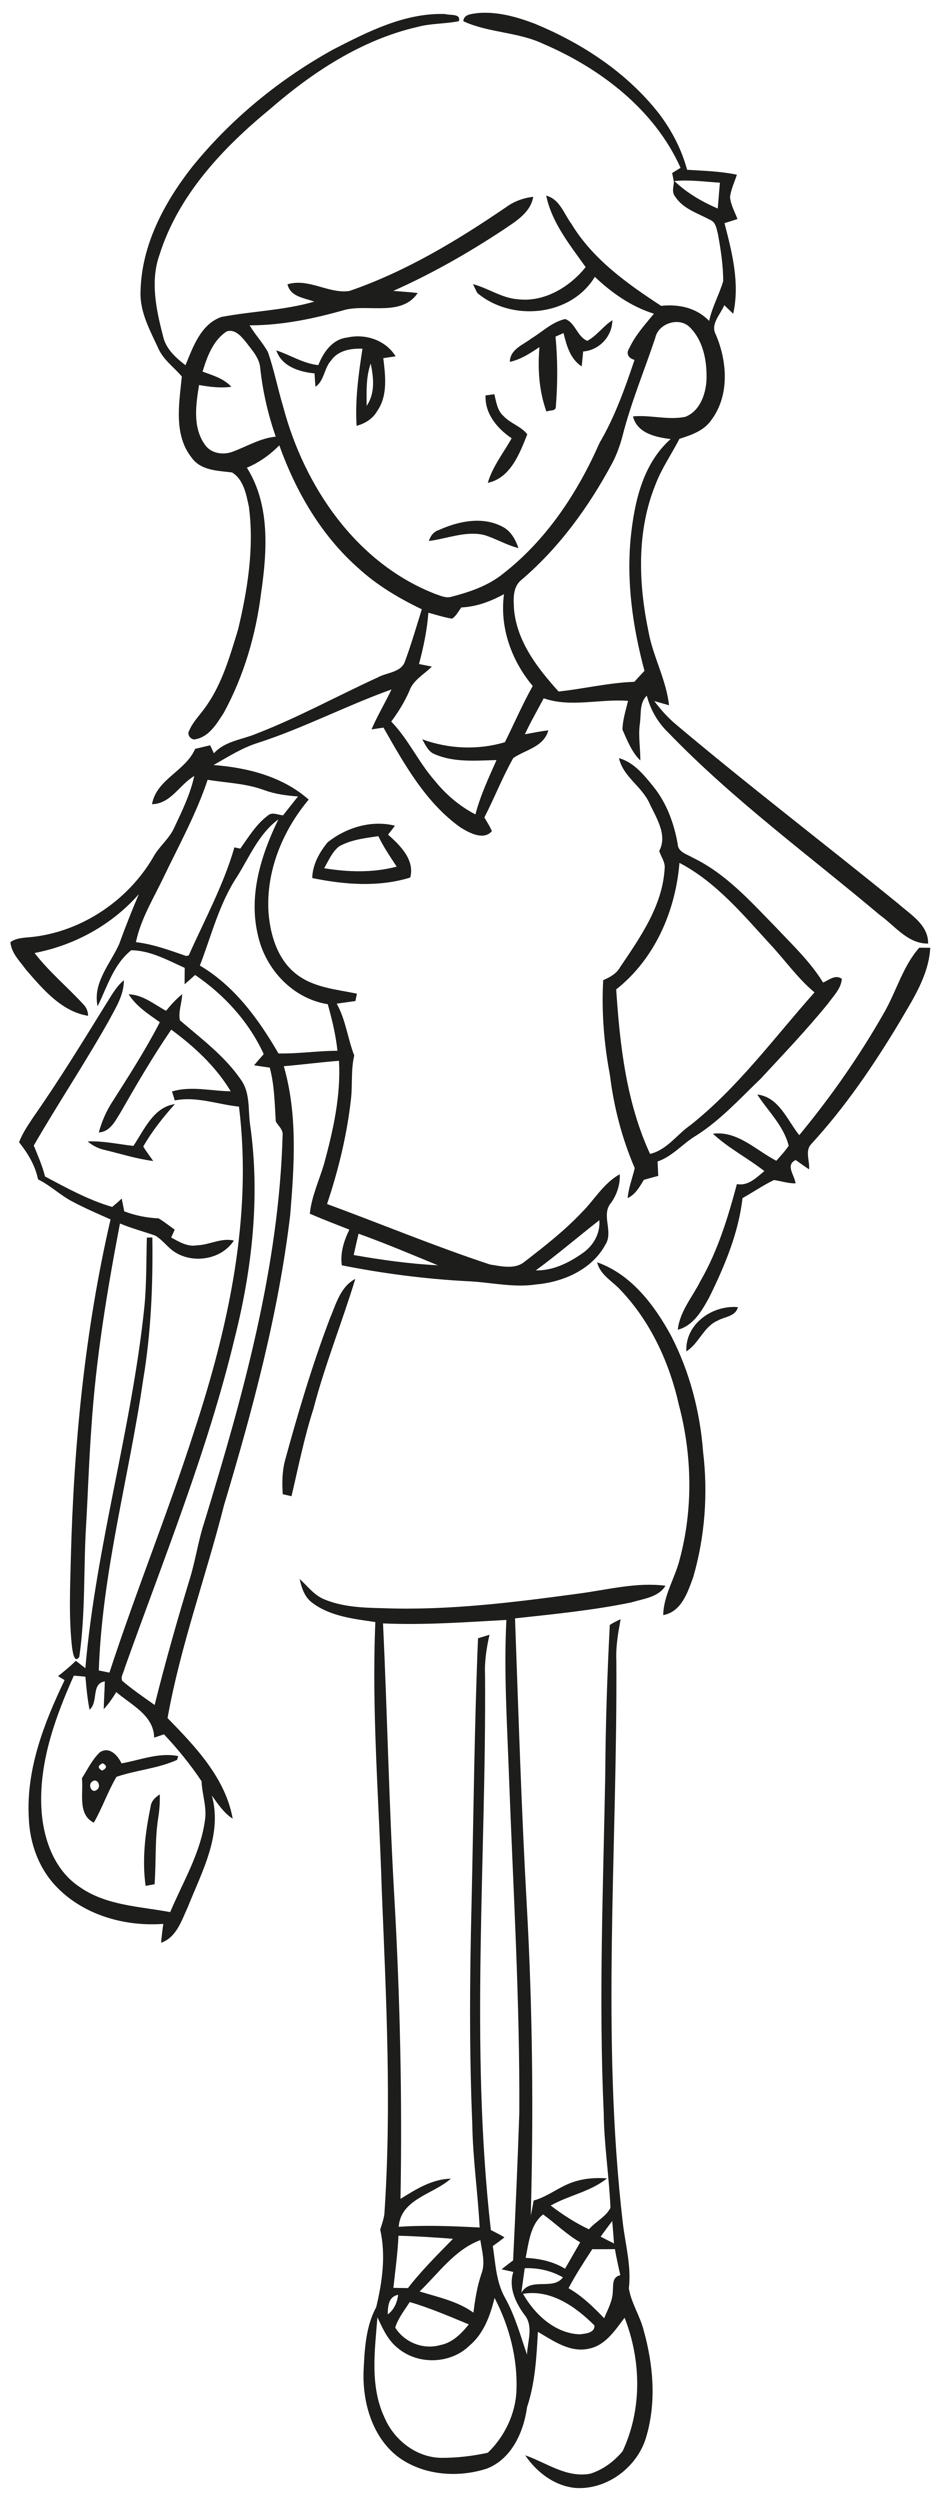 <?xml version="1.0" encoding="UTF-8" ?>
<!DOCTYPE svg PUBLIC "-//W3C//DTD SVG 1.1//EN" "http://www.w3.org/Graphics/SVG/1.1/DTD/svg11.dtd">
<svg width="258pt" height="685pt" viewBox="0 0 258 685" version="1.1" xmlns="http://www.w3.org/2000/svg">
<g id="#1d1d1bff">
<path fill="#1d1d1b" opacity="1.00" d=" M 91.39 13.54 C 100.92 8.65 111.05 3.47 122.04 3.84 C 123.29 4.26 126.51 3.65 125.79 5.81 C 122.04 6.57 118.14 6.38 114.42 7.39 C 99.14 10.91 85.68 19.77 73.99 29.93 C 61.03 40.58 48.87 53.50 43.73 69.83 C 41.14 77.10 42.85 84.98 44.73 92.21 C 45.50 95.63 48.21 98.03 50.85 100.08 C 52.94 95.04 55.05 88.83 60.70 86.85 C 69.14 85.25 77.87 85.06 86.16 82.65 C 83.40 81.60 79.63 81.37 78.82 77.90 C 84.70 76.14 90.03 80.54 95.78 79.74 C 111.22 74.43 125.35 65.92 138.78 56.75 C 140.97 55.16 143.53 54.22 146.21 53.93 C 145.44 58.33 141.36 60.68 137.98 62.98 C 128.38 69.32 118.35 75.03 107.83 79.71 C 110.06 79.88 112.30 80.04 114.53 80.29 C 110.15 86.76 101.13 83.33 94.69 84.87 C 86.14 87.31 77.38 89.16 68.45 89.15 C 69.95 91.71 72.04 93.88 73.46 96.48 C 75.16 101.35 76.14 106.44 77.62 111.38 C 83.40 133.26 97.64 154.33 119.37 162.76 C 120.74 163.21 122.19 163.95 123.67 163.55 C 128.76 162.23 133.93 160.50 138.05 157.11 C 149.88 147.88 158.38 134.98 164.38 121.36 C 168.57 114.23 171.35 106.42 173.97 98.61 C 172.35 98.20 171.53 96.92 172.52 95.44 C 174.16 91.88 176.83 88.96 179.29 85.96 C 173.10 84.04 167.75 80.28 163.09 75.86 C 156.49 86.76 140.24 88.21 130.84 80.26 C 130.55 79.66 129.97 78.46 129.67 77.86 C 133.87 78.96 137.56 81.68 141.97 82.00 C 149.20 82.88 156.24 78.63 160.57 73.19 C 156.26 67.14 151.31 61.05 149.75 53.61 C 153.46 54.55 154.60 58.56 156.66 61.32 C 162.51 71.02 171.96 77.73 181.27 83.81 C 186.14 83.30 190.93 84.31 194.43 87.94 C 195.24 84.14 197.19 80.74 198.28 77.05 C 198.29 72.74 197.62 68.44 196.85 64.20 C 196.47 62.77 196.30 60.91 194.73 60.26 C 191.37 58.45 187.30 57.26 185.12 53.88 C 184.13 52.71 184.67 51.19 184.77 49.84 C 184.61 49.03 184.45 48.22 184.29 47.41 C 184.87 47.06 186.01 46.35 186.59 45.99 C 179.48 30.08 164.68 18.76 148.98 12.03 C 142.04 8.73 133.96 9.02 127.04 5.82 C 127.10 3.83 129.51 3.83 130.97 3.58 C 136.32 3.11 141.62 4.60 146.58 6.48 C 159.68 11.88 171.98 19.96 180.75 31.22 C 184.22 35.81 186.89 40.97 188.39 46.53 C 192.95 46.80 197.55 46.93 202.04 47.87 C 201.38 49.90 200.42 51.87 200.16 54.00 C 200.35 56.14 201.46 58.04 202.20 60.02 C 201.01 60.41 199.83 60.78 198.64 61.15 C 200.74 69.24 202.88 77.60 201.03 85.97 C 200.21 85.19 199.39 84.41 198.58 83.63 C 197.55 86.16 194.74 88.76 196.23 91.61 C 199.41 98.96 200.08 108.34 195.06 115.05 C 193.06 118.02 189.55 119.21 186.29 120.24 C 184.13 124.45 181.38 128.36 179.71 132.81 C 174.55 145.51 175.04 159.79 177.79 173.00 C 179.03 179.94 182.67 186.21 183.43 193.26 C 182.08 192.87 180.74 192.48 179.39 192.10 C 181.02 194.29 182.85 196.34 184.91 198.15 C 205.02 215.12 225.95 231.08 246.36 247.69 C 249.74 250.69 254.52 253.41 254.48 258.56 C 248.88 258.63 245.40 253.72 241.25 250.75 C 221.72 234.31 200.99 219.17 183.23 200.75 C 180.35 197.98 178.34 194.49 177.34 190.62 C 175.24 192.68 175.84 195.71 175.43 198.35 C 174.97 201.69 175.59 205.04 175.57 208.39 C 173.18 206.08 172.00 202.90 170.66 199.94 C 170.72 197.24 171.57 194.65 172.19 192.05 C 164.51 191.45 156.51 193.93 149.07 191.35 C 147.34 194.63 145.47 197.84 143.91 201.21 C 146.04 200.81 148.18 200.39 150.34 200.12 C 149.13 204.66 144.12 205.43 140.74 207.70 C 137.76 212.95 135.57 218.63 132.80 224.00 C 133.53 225.23 134.32 226.43 134.86 227.76 C 132.60 230.37 128.63 228.22 126.25 226.73 C 116.69 219.94 110.84 209.36 105.14 199.38 C 104.05 199.55 102.95 199.71 101.86 199.87 C 103.47 196.11 105.59 192.61 107.34 188.92 C 94.92 193.37 83.17 199.54 70.59 203.60 C 66.29 204.96 62.46 207.43 58.56 209.63 C 67.89 210.35 77.46 212.77 84.64 219.10 C 77.47 227.65 72.91 238.72 73.62 250.00 C 74.09 256.20 76.09 262.86 81.15 266.85 C 85.89 270.62 92.15 271.09 97.86 272.28 C 97.76 272.78 97.55 273.80 97.45 274.30 C 95.74 274.54 94.03 274.78 92.32 275.02 C 94.80 279.45 95.32 284.56 97.13 289.24 C 96.19 293.10 96.67 297.09 96.25 301.00 C 95.16 310.86 92.82 320.53 89.67 329.92 C 104.59 335.41 119.27 341.52 134.36 346.50 C 137.44 346.97 141.18 347.92 143.82 345.74 C 149.22 341.55 154.65 337.34 159.37 332.36 C 162.93 328.87 165.44 324.22 169.93 321.77 C 170.05 324.58 169.17 327.27 167.57 329.56 C 164.67 332.89 168.29 337.44 165.99 341.05 C 162.31 347.86 154.45 351.31 147.01 351.96 C 140.67 352.93 134.36 351.31 128.03 351.07 C 116.50 350.45 105.05 348.97 93.72 346.72 C 93.23 343.29 94.31 339.98 95.78 336.94 C 92.16 335.51 88.52 334.13 84.94 332.58 C 85.43 327.84 87.49 323.49 88.84 318.97 C 91.34 309.75 93.48 300.30 92.94 290.68 C 87.89 291.06 82.86 291.74 77.81 292.16 C 81.63 305.40 80.68 319.36 79.57 332.92 C 76.35 359.97 69.25 386.38 61.43 412.42 C 56.49 431.93 49.49 450.93 45.94 470.78 C 53.57 478.59 61.80 487.19 63.80 498.34 C 61.34 496.78 59.76 494.32 58.09 492.02 C 61.04 502.76 55.34 512.89 51.50 522.56 C 49.78 526.24 48.42 530.87 44.17 532.35 C 44.32 530.61 44.52 528.89 44.78 527.18 C 34.34 527.95 23.19 524.85 15.73 517.26 C 10.69 512.21 8.12 505.10 7.89 498.04 C 7.15 484.80 12.08 472.10 17.71 460.38 C 17.26 460.11 16.37 459.56 15.92 459.29 C 17.61 457.96 19.26 456.59 20.80 455.09 C 21.67 455.76 22.53 456.44 23.40 457.12 C 26.29 423.70 36.15 391.37 39.59 358.04 C 40.20 351.75 40.09 345.43 40.26 339.13 C 40.64 339.12 41.39 339.09 41.77 339.08 C 41.95 352.10 41.42 365.16 39.26 378.02 C 35.41 404.62 27.99 430.78 27.09 457.74 C 27.82 457.89 29.27 458.18 30.00 458.33 C 37.26 436.10 46.09 414.43 53.24 392.16 C 62.62 363.62 69.26 333.40 65.52 303.24 C 59.66 302.63 53.84 300.35 47.92 301.54 C 47.67 300.71 47.42 299.90 47.16 299.08 C 52.43 297.50 57.89 298.97 63.25 299.03 C 59.19 292.25 53.27 286.79 46.95 282.14 C 41.90 289.50 37.42 297.22 32.98 304.96 C 31.54 307.24 30.16 310.14 27.09 310.31 C 27.90 307.31 29.14 304.43 30.85 301.83 C 35.39 294.71 39.95 287.61 43.82 280.10 C 40.70 277.88 37.36 275.77 35.28 272.45 C 39.19 272.58 42.25 275.20 45.53 276.98 C 46.86 275.33 48.29 273.76 49.95 272.42 C 49.90 274.80 48.83 277.23 49.33 279.58 C 55.24 284.66 61.66 289.42 66.11 295.94 C 68.63 299.50 67.99 304.00 68.56 308.08 C 71.36 327.54 69.18 347.43 64.41 366.40 C 56.97 397.48 44.87 427.13 34.16 457.17 C 33.94 458.27 33.01 459.42 33.50 460.56 C 36.31 462.96 39.38 465.05 42.40 467.19 C 45.33 455.42 48.65 443.75 52.18 432.15 C 53.67 427.18 54.39 422.01 56.03 417.08 C 66.59 382.54 76.49 347.27 77.49 310.94 C 77.60 309.47 76.26 308.48 75.61 307.30 C 75.30 302.36 75.25 297.36 73.96 292.55 C 72.52 292.35 71.09 292.14 69.66 291.91 C 70.52 290.87 71.41 289.85 72.31 288.84 C 68.25 280.02 61.49 272.58 53.49 267.16 C 52.54 268.02 51.59 268.87 50.62 269.71 C 50.61 268.21 50.62 266.71 50.64 265.21 C 45.95 263.11 41.27 260.46 35.99 260.38 C 31.09 264.29 29.42 270.38 26.76 275.75 C 25.36 269.30 30.25 264.11 32.70 258.63 C 34.35 254.03 36.16 249.49 38.08 244.99 C 30.68 253.43 20.48 259.02 9.48 261.14 C 13.43 266.26 18.44 270.41 22.81 275.15 C 23.68 276.02 24.13 277.09 24.16 278.35 C 16.92 277.21 11.77 271.07 7.20 265.80 C 5.49 263.45 3.13 261.23 2.85 258.18 C 4.05 257.25 5.58 257.06 7.04 256.90 C 21.36 255.97 34.74 247.27 41.96 234.97 C 43.54 231.97 46.42 229.88 47.79 226.75 C 49.94 222.19 52.18 217.60 53.26 212.64 C 49.20 215.00 46.88 220.24 41.68 220.37 C 42.87 213.53 50.86 211.33 53.50 205.20 C 54.87 204.88 56.25 204.55 57.62 204.22 C 57.87 204.77 58.39 205.87 58.65 206.42 C 61.61 203.09 66.23 202.72 70.13 201.11 C 81.61 196.68 92.41 190.73 103.58 185.62 C 106.08 184.23 110.09 184.29 111.07 181.12 C 112.79 176.47 114.17 171.69 115.65 166.95 C 109.42 163.97 103.41 160.41 98.30 155.73 C 88.11 146.78 81.11 134.70 76.58 122.04 C 74.03 124.62 71.05 126.75 67.69 128.16 C 74.10 138.32 73.25 151.04 71.60 162.42 C 70.18 173.88 66.89 185.18 61.35 195.34 C 59.47 198.23 57.44 201.75 53.79 202.53 C 52.51 203.02 51.08 201.39 51.89 200.16 C 52.97 197.66 54.98 195.74 56.51 193.52 C 60.94 187.25 63.04 179.76 65.27 172.51 C 67.89 161.53 69.73 150.08 68.23 138.80 C 67.51 135.47 66.77 131.35 63.62 129.46 C 59.71 128.97 55.12 128.98 52.56 125.43 C 47.53 119.10 49.13 110.56 49.85 103.16 C 47.71 100.65 44.88 98.66 43.46 95.59 C 41.20 90.65 38.34 85.63 38.53 80.02 C 38.73 67.26 45.00 55.52 52.71 45.69 C 63.33 32.58 76.64 21.68 91.39 13.54 M 184.91 49.61 C 188.33 52.88 192.46 55.27 196.79 57.14 C 196.98 54.78 197.17 52.42 197.38 50.06 C 193.23 49.81 189.07 49.20 184.91 49.61 M 179.65 92.62 C 176.64 101.62 172.96 110.41 170.64 119.63 C 169.96 122.15 169.07 124.61 167.85 126.92 C 161.44 138.89 153.30 150.10 142.92 158.94 C 140.54 160.86 140.76 164.26 140.94 167.00 C 141.73 175.82 147.42 183.15 153.15 189.48 C 160.08 188.76 166.91 187.06 173.91 186.83 C 174.83 185.82 175.76 184.81 176.70 183.82 C 173.48 171.86 171.70 159.37 172.96 146.99 C 173.99 137.35 176.30 127.01 183.88 120.31 C 179.82 119.82 174.68 118.73 173.55 114.10 C 178.33 113.64 183.14 115.19 187.88 114.22 C 191.90 112.67 193.53 107.98 193.71 104.00 C 193.85 99.01 192.87 93.46 189.23 89.78 C 186.34 86.69 180.47 88.55 179.65 92.62 M 55.54 101.83 C 58.34 102.85 61.34 103.71 63.43 105.98 C 60.47 106.40 57.50 106.02 54.58 105.50 C 53.71 110.87 52.78 117.07 56.15 121.80 C 57.78 124.27 61.17 124.78 63.79 123.77 C 67.71 122.33 71.36 120.06 75.60 119.65 C 73.50 113.61 72.05 107.34 71.36 100.98 C 71.18 98.06 69.01 95.88 67.37 93.65 C 66.10 92.13 64.41 90.09 62.16 90.81 C 58.41 93.25 56.79 97.74 55.54 101.83 M 126.49 166.45 C 125.69 167.50 125.09 168.78 123.95 169.53 C 121.74 169.18 119.61 168.47 117.45 167.90 C 117.10 172.66 116.11 177.35 114.88 181.96 C 115.76 182.13 117.52 182.48 118.40 182.65 C 116.29 184.80 113.33 186.29 112.26 189.28 C 110.96 192.29 109.22 195.09 107.27 197.72 C 111.97 202.55 114.72 208.83 119.16 213.87 C 122.22 217.69 125.99 220.90 130.35 223.16 C 131.70 217.98 133.98 213.14 136.13 208.27 C 130.51 208.41 124.55 208.98 119.25 206.69 C 117.42 206.03 116.67 204.14 115.77 202.59 C 123.05 205.23 130.98 205.58 138.42 203.38 C 140.99 198.25 143.25 192.97 146.06 187.97 C 140.23 181.03 136.96 171.91 138.18 162.81 C 134.56 164.79 130.65 166.26 126.49 166.45 M 56.93 213.68 C 53.88 222.84 49.22 231.34 45.03 240.02 C 42.23 245.96 38.63 251.65 37.27 258.16 C 42.05 258.73 46.55 260.40 51.06 261.96 L 51.75 261.79 C 56.11 252.01 61.29 242.51 64.27 232.19 C 64.67 232.28 65.47 232.45 65.88 232.54 C 68.17 229.32 70.28 225.80 73.51 223.42 C 74.68 222.41 76.27 223.34 77.60 223.41 C 78.97 221.69 80.34 219.97 81.70 218.24 C 78.56 218.02 75.42 217.59 72.44 216.51 C 67.47 214.65 62.11 214.53 56.93 213.68 M 65.06 240.13 C 60.11 247.56 57.98 256.34 54.80 264.58 C 64.31 270.18 70.92 279.30 76.35 288.66 C 81.75 288.78 87.12 287.93 92.52 287.93 C 92.06 283.59 91.04 279.35 89.86 275.17 C 80.24 273.63 72.77 265.59 70.71 256.26 C 68.10 245.36 71.56 234.29 76.32 224.53 C 71.01 228.42 68.44 234.70 65.06 240.13 M 146.90 348.11 C 151.53 348.21 155.83 346.10 159.54 343.52 C 162.59 341.50 164.61 338.08 164.33 334.35 C 158.50 338.90 152.88 343.73 146.90 348.11 M 98.31 338.05 C 97.85 340.00 97.40 341.94 96.98 343.90 C 104.62 345.25 112.31 346.31 120.07 346.72 C 112.86 343.74 105.65 340.70 98.31 338.05 M 20.24 459.16 C 15.21 470.43 10.81 482.53 11.33 495.06 C 11.68 503.36 14.64 512.33 21.88 517.09 C 29.15 522.18 38.26 522.37 46.66 523.95 C 50.12 515.76 54.90 507.93 56.16 498.99 C 56.81 495.30 55.40 491.73 55.26 488.08 C 52.20 483.50 48.72 479.24 44.96 475.23 C 44.06 475.53 43.16 475.84 42.27 476.15 C 42.15 469.96 35.96 467.20 31.89 463.66 C 30.86 465.30 29.78 466.92 28.44 468.34 C 28.48 465.79 28.70 463.25 28.72 460.71 C 24.89 461.43 27.08 466.34 24.55 468.49 C 23.96 465.50 23.68 462.47 23.42 459.44 C 22.36 459.34 21.30 459.24 20.24 459.16 Z" />
<path fill="#1d1d1b" opacity="1.00" d=" M 145.76 92.70 C 148.76 90.87 151.45 88.18 154.97 87.42 C 157.75 88.41 158.24 92.26 161.03 93.40 C 163.66 91.96 165.39 89.36 167.90 87.74 C 167.85 92.20 164.32 95.94 159.89 96.32 C 159.77 97.68 159.63 99.04 159.49 100.40 C 156.34 98.38 155.33 94.68 154.51 91.26 C 153.77 91.58 153.04 91.91 152.31 92.24 C 152.93 98.64 152.91 105.12 152.39 111.52 C 152.38 112.75 150.61 112.33 149.82 112.79 C 147.78 107.12 147.39 101.07 147.90 95.11 C 145.38 96.80 142.79 98.51 139.78 99.16 C 139.86 95.68 143.41 94.51 145.76 92.70 Z" />
<path fill="#1d1d1b" opacity="1.00" d=" M 87.28 100.05 C 88.64 96.54 91.14 92.93 95.20 92.49 C 100.18 91.36 105.74 93.19 108.47 97.64 C 107.62 97.77 105.93 98.01 105.09 98.14 C 105.66 102.93 106.37 108.31 103.48 112.54 C 102.26 114.70 100.13 116.06 97.77 116.68 C 97.33 109.59 98.29 102.54 99.38 95.55 C 96.22 95.44 92.69 96.00 90.77 98.80 C 88.84 100.88 88.92 104.39 86.49 105.97 C 86.39 104.76 86.30 103.54 86.24 102.32 C 82.07 101.93 77.23 100.40 75.75 96.01 C 79.63 97.29 83.15 99.62 87.28 100.05 M 100.53 111.21 C 102.90 107.76 102.44 103.48 101.64 99.61 C 100.33 103.33 100.49 107.32 100.53 111.21 Z" />
<path fill="#1d1d1b" opacity="1.00" d=" M 133.12 108.35 C 133.73 108.27 134.93 108.10 135.54 108.02 C 136.06 110.10 136.32 112.48 138.04 113.99 C 139.92 116.04 142.87 116.80 144.57 119.01 C 142.49 124.27 139.96 130.99 133.74 132.31 C 135.05 127.82 138.03 124.12 140.28 120.10 C 136.31 117.40 132.94 113.43 133.12 108.35 Z" />
<path fill="#1d1d1b" opacity="1.00" d=" M 120.32 145.24 C 125.67 142.81 132.26 141.43 137.71 144.30 C 140.05 145.45 141.33 147.81 142.15 150.18 C 138.82 149.37 135.87 147.51 132.59 146.56 C 127.52 145.46 122.56 147.63 117.58 148.24 C 118.02 146.86 118.89 145.68 120.32 145.24 Z" />
<path fill="#1d1d1b" opacity="1.00" d=" M 169.71 207.74 C 173.88 208.92 176.67 212.49 179.28 215.71 C 182.83 220.18 184.80 225.64 185.80 231.20 C 185.84 233.51 188.36 234.06 189.98 235.04 C 199.07 239.41 205.87 247.09 212.81 254.18 C 217.33 258.98 222.20 263.57 225.67 269.23 C 227.32 268.54 229.04 266.92 230.82 268.23 C 230.59 270.94 228.51 272.91 227.01 275.01 C 221.21 282.16 214.83 288.82 208.58 295.57 C 202.98 300.95 197.68 306.78 191.11 311.02 C 187.31 313.20 184.52 316.81 180.29 318.27 C 180.35 319.58 180.42 320.89 180.48 322.21 C 179.16 322.57 177.84 322.92 176.53 323.29 C 175.37 325.22 174.22 327.30 172.09 328.30 C 172.32 325.47 173.39 322.83 174.03 320.09 C 170.54 311.97 168.30 303.38 167.23 294.61 C 165.60 286.03 164.90 277.30 165.38 268.58 C 167.20 267.79 169.02 266.83 170.02 265.02 C 175.54 256.83 181.66 248.19 182.23 237.98 C 182.44 236.23 181.22 234.78 180.74 233.18 C 183.11 228.75 179.86 224.00 178.01 219.99 C 175.90 215.44 170.82 212.79 169.71 207.74 M 186.29 236.44 C 185.23 249.63 179.51 262.80 168.95 271.11 C 169.95 286.43 171.73 302.10 178.23 316.19 C 182.92 315.06 185.55 310.89 189.32 308.29 C 202.41 297.91 212.29 284.31 223.32 271.93 C 218.72 268.10 215.28 263.16 211.22 258.81 C 203.68 250.59 196.33 241.70 186.29 236.44 Z" />
<path fill="#1d1d1b" opacity="1.00" d=" M 89.84 230.79 C 94.93 226.76 101.87 224.63 108.29 226.26 C 107.67 227.08 107.04 227.90 106.39 228.70 C 109.70 231.62 113.77 235.62 112.48 240.46 C 103.82 243.15 94.40 242.42 85.61 240.60 C 85.68 236.94 87.57 233.55 89.84 230.79 M 92.95 231.94 C 91.04 233.47 90.08 235.84 88.88 237.91 C 95.45 238.99 102.28 239.19 108.76 237.47 C 106.98 234.75 105.13 232.06 103.73 229.12 C 100.06 229.67 96.23 230.08 92.95 231.94 Z" />
<path fill="#1d1d1b" opacity="1.00" d=" M 242.45 277.39 C 245.78 271.58 247.55 264.77 252.03 259.69 C 252.79 259.69 254.30 259.69 255.06 259.70 C 254.62 267.42 250.20 273.95 246.43 280.43 C 239.41 292.10 231.67 303.42 222.44 313.48 C 220.63 315.31 222.06 318.16 221.83 320.42 C 220.58 319.60 219.37 318.74 218.17 317.87 C 215.22 319.22 217.89 322.05 218.12 324.26 C 216.10 324.31 214.18 323.63 212.20 323.35 C 209.21 324.78 206.48 326.69 203.58 328.30 C 202.49 337.89 198.68 346.91 194.46 355.50 C 192.47 359.12 190.14 363.25 185.83 364.37 C 186.38 359.31 189.85 355.41 192.04 351.03 C 196.80 342.77 199.59 333.61 202.04 324.46 C 205.15 325.05 207.38 322.67 209.57 320.90 C 204.99 317.32 199.73 314.64 195.46 310.66 C 202.17 309.78 207.30 315.21 212.85 318.07 C 214.02 316.73 215.26 315.44 216.24 313.95 C 214.84 308.43 210.59 304.52 207.63 299.92 C 213.58 300.60 215.83 306.95 219.14 311.05 C 227.84 300.52 235.71 289.27 242.45 277.39 Z" />
<path fill="#1d1d1b" opacity="1.00" d=" M 28.72 275.68 C 30.32 273.22 31.66 270.51 33.96 268.60 C 34.00 272.72 31.67 276.23 29.82 279.74 C 23.30 291.31 15.89 302.43 9.26 313.89 C 10.40 316.68 11.61 319.45 12.35 322.38 C 18.30 325.54 24.25 328.82 30.76 330.72 C 31.66 329.98 32.53 329.22 33.37 328.42 C 33.60 329.58 33.84 330.75 34.07 331.93 C 37.10 333.09 40.27 333.70 43.50 333.86 C 45.04 334.78 46.44 335.92 47.90 336.95 C 47.66 337.49 47.17 338.56 46.93 339.10 C 49.10 340.27 51.39 341.71 53.98 341.24 C 57.40 341.15 60.70 339.09 64.12 339.94 C 60.74 345.13 53.07 346.36 47.96 343.12 C 45.94 341.85 44.59 339.72 42.51 338.56 C 39.31 337.43 36.01 336.59 32.89 335.25 C 29.37 353.69 26.30 372.23 25.07 390.98 C 24.40 400.00 24.13 409.04 23.60 418.07 C 22.87 430.04 23.47 442.13 21.74 454.01 C 20.30 456.10 19.90 452.27 19.74 451.33 C 18.85 443.25 19.22 435.10 19.42 426.99 C 20.22 395.80 23.27 364.57 30.31 334.14 C 26.74 332.57 23.17 331.01 19.73 329.19 C 16.46 327.45 13.77 324.81 10.43 323.17 C 9.64 319.32 7.63 316.02 5.22 312.99 C 6.16 310.53 7.66 308.33 9.11 306.15 C 16.04 296.25 22.37 285.96 28.72 275.68 Z" />
<path fill="#1d1d1b" opacity="1.00" d=" M 36.57 314.00 C 39.52 309.63 42.08 303.35 47.94 302.55 C 44.72 306.16 41.68 309.96 39.28 314.17 C 40.10 315.56 41.11 316.81 42.01 318.14 C 37.52 317.57 33.19 316.19 28.80 315.13 C 27.03 314.76 25.40 313.95 24.03 312.77 C 28.25 312.58 32.39 313.53 36.57 314.00 Z" />
<path fill="#1d1d1b" opacity="1.00" d=" M 163.73 345.90 C 173.04 349.15 179.43 357.62 183.99 366.00 C 189.10 375.87 191.94 386.83 192.78 397.89 C 194.14 409.32 193.28 421.05 190.08 432.12 C 188.56 436.30 186.87 441.64 181.84 442.57 C 181.93 437.14 185.03 432.51 186.33 427.38 C 190.06 413.55 189.78 398.73 186.12 384.91 C 183.54 373.43 178.44 362.29 170.31 353.68 C 168.07 351.12 164.55 349.45 163.73 345.90 Z" />
<path fill="#1d1d1b" opacity="1.00" d=" M 90.41 361.38 C 92.10 357.43 93.30 352.58 97.42 350.44 C 93.79 362.34 89.10 373.93 85.95 386.00 C 83.41 393.86 81.82 401.96 79.92 409.99 C 79.32 409.85 78.12 409.58 77.52 409.44 C 77.32 406.35 77.35 403.21 78.14 400.20 C 81.72 387.10 85.59 374.08 90.41 361.38 Z" />
<path fill="#1d1d1b" opacity="1.00" d=" M 188.18 370.30 C 187.82 362.80 195.30 357.56 202.31 358.17 C 201.72 360.75 198.71 360.76 196.79 361.86 C 192.91 363.53 191.67 368.11 188.18 370.30 Z" />
<path fill="#1d1d1b" opacity="1.00" d=" M 82.16 432.66 C 84.32 434.61 86.11 437.12 88.90 438.24 C 93.96 440.36 99.56 440.55 104.97 440.67 C 123.00 441.34 140.97 439.07 158.80 436.65 C 166.64 435.62 174.50 433.49 182.46 434.52 C 180.50 437.72 176.38 438.08 173.10 439.09 C 162.59 441.25 151.88 442.30 141.21 443.46 C 142.16 469.67 142.96 495.88 144.43 522.07 C 146.02 550.37 146.30 578.73 145.53 607.07 C 145.83 605.70 146.08 604.34 146.31 602.98 C 150.14 601.94 153.22 599.27 156.94 597.99 C 159.98 596.92 163.24 596.66 166.43 596.90 C 161.94 600.56 155.98 601.53 150.99 604.36 C 154.27 606.86 157.74 609.11 161.47 610.87 C 163.28 608.76 166.14 607.45 167.37 604.98 C 167.01 596.33 165.62 587.74 165.53 579.07 C 164.12 548.06 165.39 517.02 165.95 486.01 C 166.03 472.42 166.49 458.83 167.19 445.26 C 168.14 444.66 169.12 444.14 170.16 443.70 C 169.48 447.43 168.81 451.18 168.99 454.99 C 169.30 506.38 164.79 557.97 170.77 609.19 C 171.48 615.13 173.14 621.03 172.42 627.06 C 173.07 631.08 175.51 634.62 176.49 638.59 C 179.09 647.87 179.98 658.00 177.29 667.37 C 175.08 675.74 166.74 682.21 158.01 681.76 C 152.19 681.31 147.18 677.51 143.99 672.79 C 149.80 674.81 155.33 679.05 161.82 677.84 C 165.30 676.76 168.41 674.45 170.71 671.66 C 176.07 660.20 175.82 646.77 171.25 635.10 C 168.67 638.48 166.07 642.60 161.59 643.55 C 156.38 644.80 151.73 641.45 147.48 638.96 C 147.10 645.92 146.73 652.93 144.51 659.60 C 143.57 666.42 140.31 673.75 133.51 676.43 C 125.46 679.06 115.85 678.30 108.96 673.09 C 102.09 667.70 99.44 658.46 99.67 650.03 C 99.94 643.98 100.22 637.63 103.15 632.19 C 104.81 625.28 105.83 617.97 104.24 610.96 C 104.67 609.57 105.17 608.19 105.38 606.75 C 107.40 577.18 105.88 547.54 104.67 517.97 C 103.94 493.48 101.86 468.98 102.91 444.47 C 97.03 443.60 90.70 442.94 85.77 439.31 C 83.56 437.77 82.68 435.17 82.16 432.66 M 105.02 444.84 C 106.20 469.90 106.67 494.99 108.13 520.04 C 109.69 547.50 110.30 575.02 109.81 602.53 C 114.03 599.90 118.45 597.10 123.60 596.99 C 118.85 601.27 109.87 602.54 109.32 610.18 C 116.72 609.68 124.12 609.99 131.51 610.37 C 131.02 600.92 129.63 591.53 129.49 582.06 C 128.65 562.04 128.78 542.00 129.28 521.98 C 129.84 497.62 130.05 473.26 131.06 448.91 C 132.11 448.58 133.16 448.26 134.21 447.95 C 133.39 451.58 132.82 455.26 132.99 458.99 C 133.34 509.68 128.84 560.55 134.58 611.07 C 135.84 611.70 137.09 612.33 138.30 613.06 C 137.29 613.92 136.20 614.68 135.12 615.45 C 135.85 620.23 136.02 625.28 138.45 629.60 C 141.19 634.50 142.69 639.92 144.49 645.21 C 144.62 641.55 146.38 637.35 143.73 634.21 C 141.28 630.85 139.39 626.74 140.74 622.55 C 139.93 622.37 138.33 622.01 137.53 621.83 C 138.56 620.98 139.62 620.18 140.68 619.39 C 141.34 605.92 141.93 592.45 142.38 578.98 C 142.55 548.28 140.70 517.62 139.56 486.96 C 139.06 472.61 138.10 458.25 138.84 443.89 C 127.57 444.51 116.30 445.34 105.02 444.84 M 144.12 618.69 C 147.90 618.88 151.66 619.66 154.92 621.67 C 156.30 619.25 157.70 616.85 159.07 614.43 C 155.37 612.30 152.33 609.28 148.90 606.79 C 145.39 609.56 144.97 614.57 144.12 618.69 M 164.68 612.89 C 165.89 613.51 167.11 614.13 168.34 614.74 C 168.20 612.68 168.04 610.63 167.86 608.59 C 166.78 610.00 165.72 611.44 164.68 612.89 M 109.25 612.63 C 109.04 617.41 108.38 622.15 107.86 626.91 C 109.19 626.92 110.52 626.95 111.85 626.97 C 115.58 622.13 119.94 617.84 124.20 613.47 C 119.23 613.08 114.24 612.76 109.25 612.63 M 115.05 627.90 C 120.10 629.46 125.44 630.55 129.81 633.70 C 130.24 630.08 130.83 626.47 132.01 623.01 C 133.14 620.03 132.13 616.83 131.70 613.83 C 124.71 616.41 120.25 622.90 115.05 627.90 M 162.39 616.32 C 160.11 619.81 157.83 623.31 155.88 627.01 C 159.61 629.15 162.69 632.15 165.65 635.24 C 166.59 632.89 167.93 630.60 168.01 628.01 C 168.19 626.21 167.73 623.90 170.08 623.45 C 169.53 621.07 169.02 618.69 168.59 616.30 C 166.52 616.33 164.46 616.33 162.39 616.32 M 143.87 621.53 C 143.55 623.76 143.24 626.00 142.94 628.24 C 145.58 623.84 151.52 627.74 154.35 624.04 C 151.16 622.20 147.54 621.40 143.87 621.53 M 106.30 634.19 C 108.08 632.91 108.88 630.91 109.17 628.81 C 106.45 629.35 106.38 631.92 106.30 634.19 M 143.40 628.55 C 146.61 634.19 152.13 639.36 158.92 639.65 C 160.46 639.46 163.08 639.32 162.99 637.22 C 157.88 632.11 151.02 627.24 143.40 628.55 M 135.60 629.68 C 134.41 634.50 132.64 639.45 128.72 642.74 C 123.62 647.72 114.94 648.09 109.39 643.67 C 106.46 641.53 104.95 638.16 103.48 634.97 C 102.76 644.13 101.37 653.92 105.46 662.53 C 108.10 668.65 114.17 673.40 120.98 673.49 C 125.26 673.51 129.57 673.00 133.75 672.09 C 138.33 667.67 141.37 661.43 141.60 654.99 C 141.94 646.24 139.64 637.41 135.60 629.68 M 112.34 630.80 C 110.90 633.05 109.17 635.20 108.36 637.79 C 110.88 641.85 116.04 643.92 120.66 642.60 C 124.02 641.98 126.48 639.47 128.53 636.92 C 123.20 634.72 117.89 632.42 112.34 630.80 Z" />
<path fill="#1d1d1b" opacity="1.00" d=" M 27.39 480.14 C 30.02 478.47 32.26 480.99 33.32 483.19 C 38.43 482.29 43.66 480.12 48.86 481.20 C 48.79 481.46 48.63 481.97 48.56 482.23 C 43.27 484.63 37.38 485.02 31.94 486.88 C 29.56 490.90 28.06 495.39 25.72 499.45 C 21.21 497.19 22.91 491.37 22.46 487.26 C 24.02 484.84 25.28 482.13 27.39 480.14 M 28.15 483.16 C 26.78 483.81 26.73 484.48 28.00 485.17 C 29.36 484.51 29.40 483.84 28.15 483.16 M 25.27 488.19 C 24.00 489.01 25.15 491.61 26.56 490.43 C 27.89 489.58 26.71 487.02 25.27 488.19 Z" />
<path fill="#1d1d1b" opacity="1.00" d=" M 41.27 495.19 C 41.41 493.58 42.53 492.50 43.81 491.69 C 43.87 493.81 43.73 495.95 43.39 498.06 C 42.43 504.10 42.84 510.24 42.38 516.32 C 41.77 516.43 40.54 516.64 39.92 516.75 C 38.92 509.56 39.80 502.25 41.27 495.19 Z" />
</g>
</svg>
